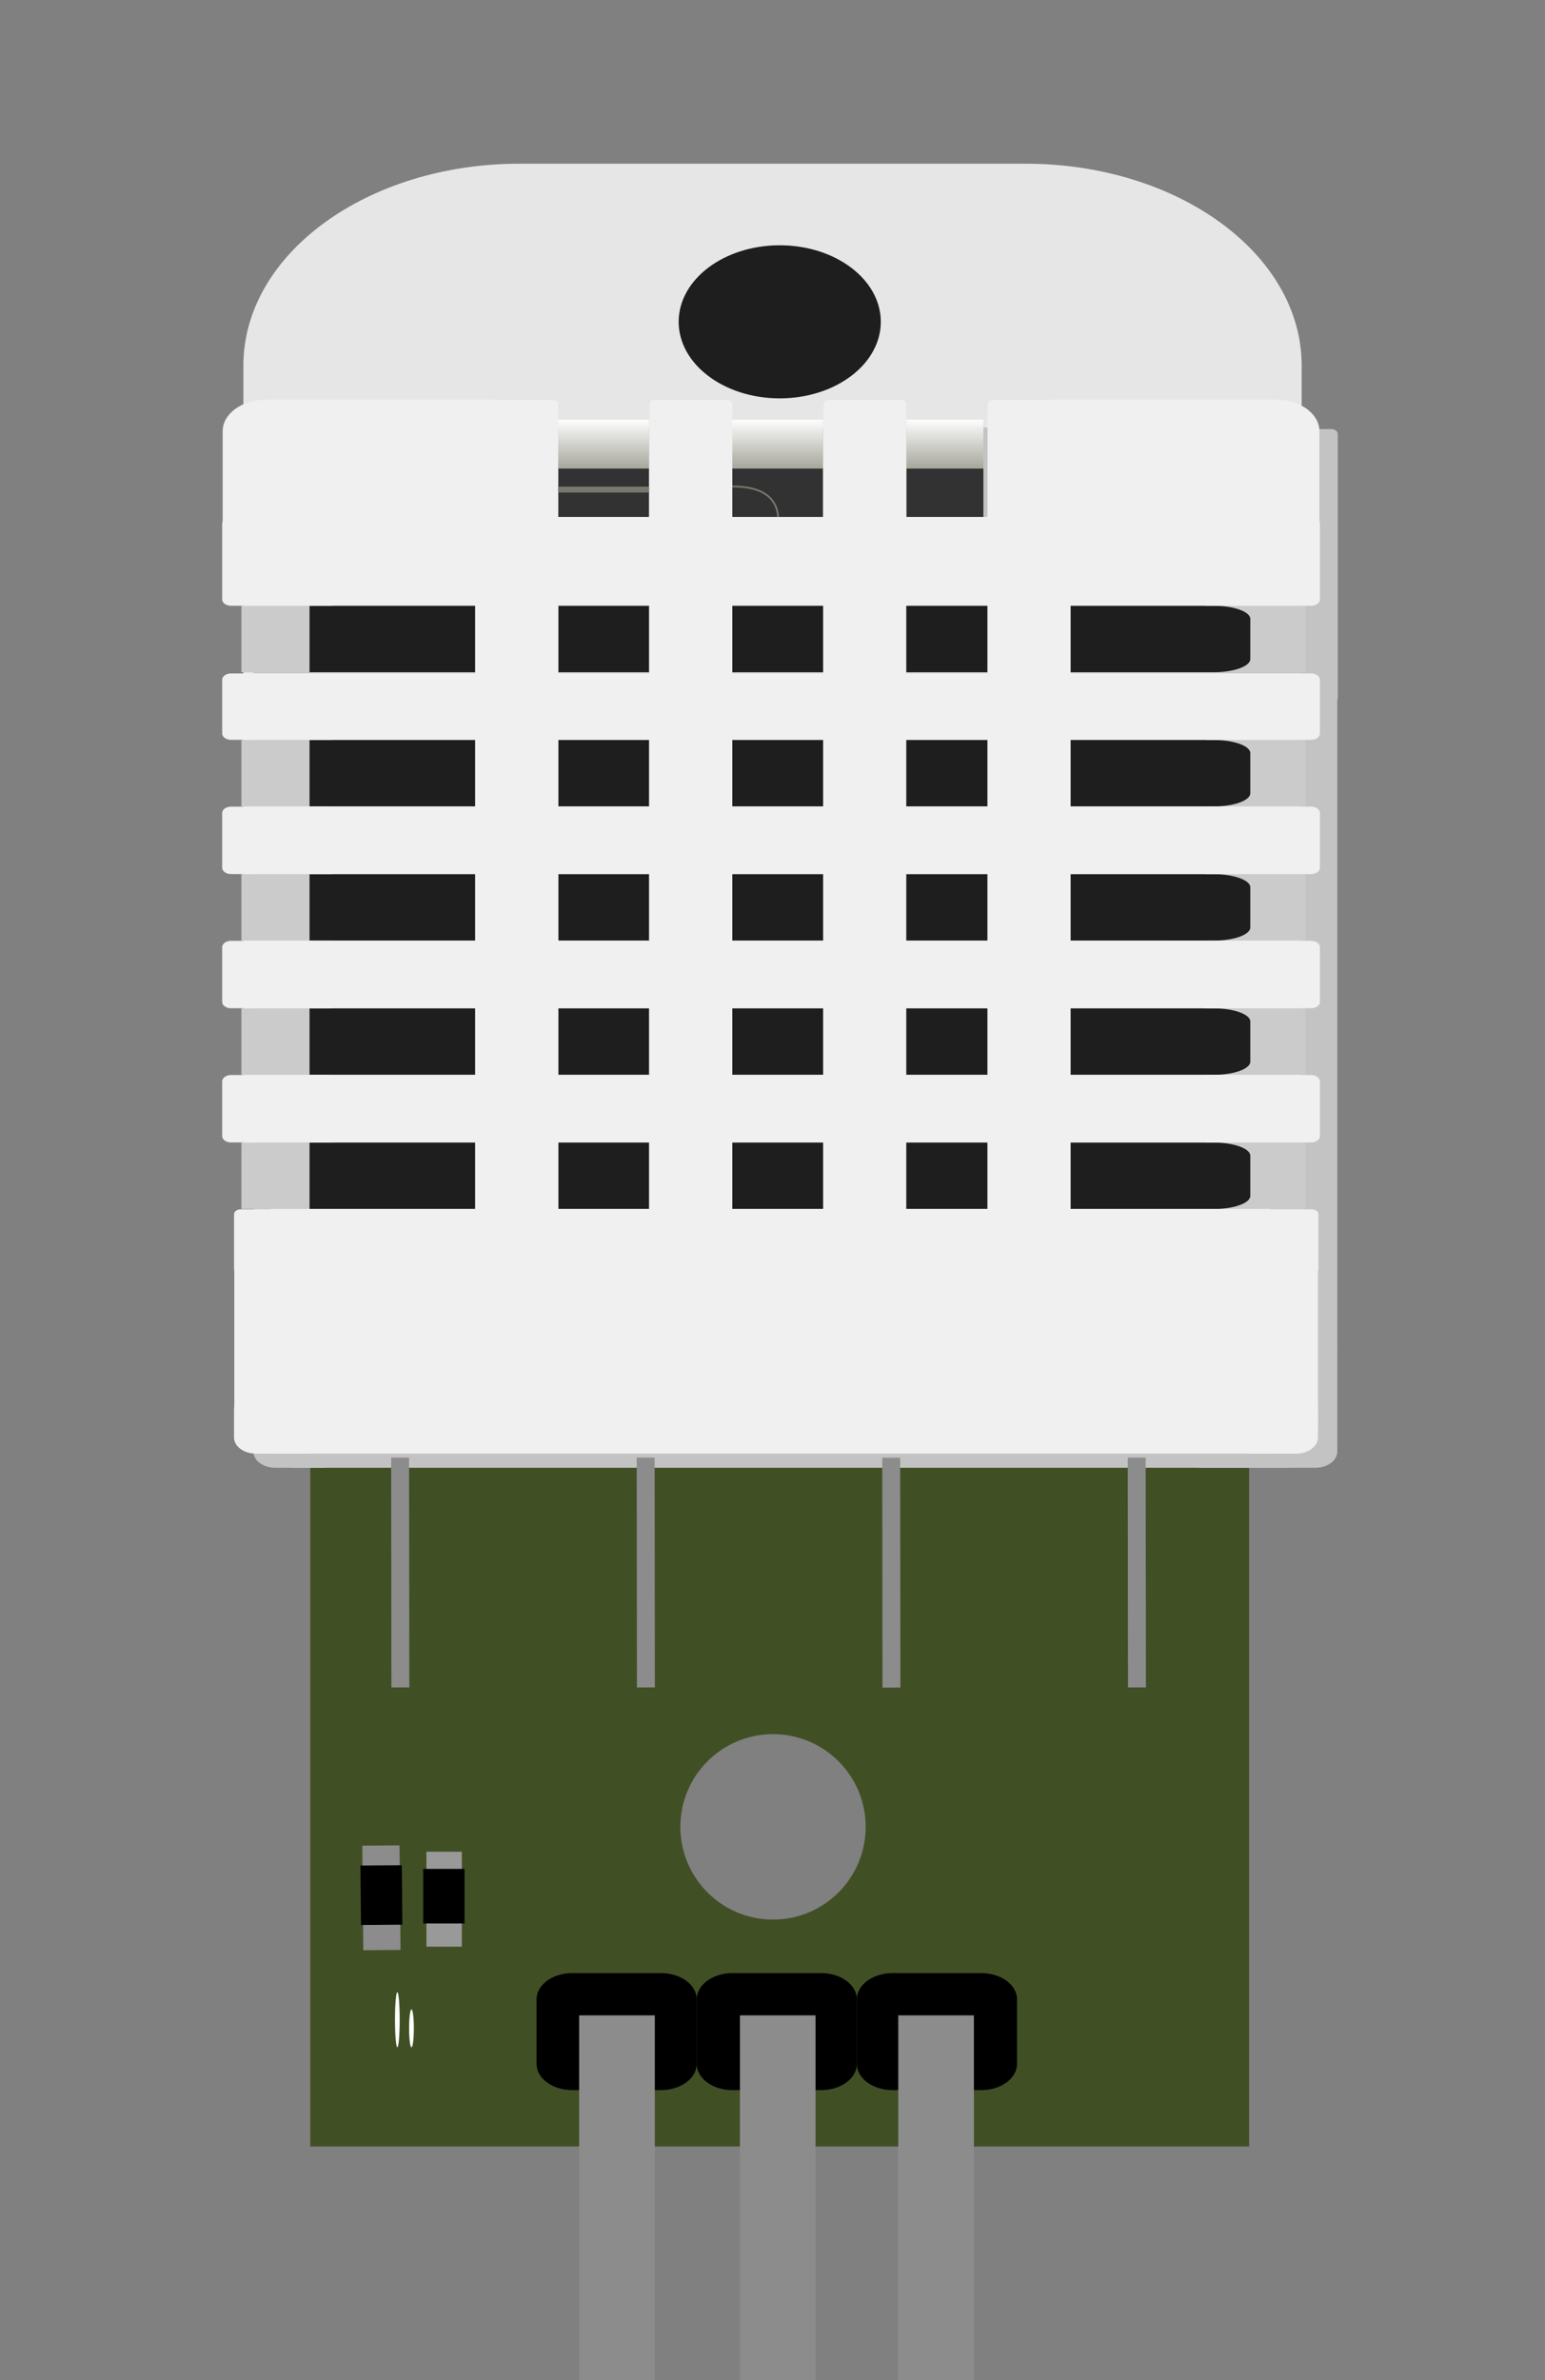 <?xml version="1.0" encoding="utf-8"?>
<!-- Generator: Adobe Illustrator 16.0.3, SVG Export Plug-In . SVG Version: 6.00 Build 0)  -->
<!DOCTYPE svg PUBLIC "-//W3C//DTD SVG 1.1//EN" "http://www.w3.org/Graphics/SVG/1.1/DTD/svg11.dtd">
<svg version="1.1"
	 id="svg2985" sodipodi:docname="DHT22.svg" inkscape:version="0.92.2 5c3e80d, 2017-08-06" xmlns:dc="http://purl.org/dc/elements/1.1/" xmlns:cc="http://creativecommons.org/ns#" xmlns:rdf="http://www.w3.org/1999/02/22-rdf-syntax-ns#" xmlns:svg="http://www.w3.org/2000/svg" xmlns:sodipodi="http://sodipodi.sourceforge.net/DTD/sodipodi-0.dtd" xmlns:inkscape="http://www.inkscape.org/namespaces/inkscape"
	 xmlns="http://www.w3.org/2000/svg" xmlns:xlink="http://www.w3.org/1999/xlink" x="0px" y="0px" width="65.721px"
	 height="101.193px" viewBox="0 0 65.721 101.193" enable-background="new 0 0 65.721 101.193" xml:space="preserve">
<rect x="0" y="0" width="65.721" height="101.193" fill="#808080" stroke="none"/>
<sodipodi:namedview  id="namedview142" inkscape:window-y="322" inkscape:window-x="241" inkscape:window-height="802" inkscape:window-width="1440" inkscape:current-layer="g1564" inkscape:pageshadow="2" inkscape:pageopacity="0" inkscape:cy="56.995785" inkscape:cx="52.070625" inkscape:zoom="2.535036" borderopacity="1" bordercolor="#666666" pagecolor="#ffffff" showgrid="false" inkscape:window-maximized="0" fit-margin-top="0" fit-margin-left="0" guidetolerance="10" gridtolerance="10" objecttolerance="10" fit-margin-bottom="0" fit-margin-right="0" inkscape:measure-end="136.538,-18.9675" inkscape:measure-start="93.4428,-18.6886">
	</sodipodi:namedview>
<g>
	<path fill="#414F25" d="M13.199,20.922v70.334h39.937V20.922H13.199z M32.883,81.61c-2.178,0-3.942-1.766-3.942-3.942
		c0-2.178,1.765-3.942,3.942-3.942c2.177,0,3.941,1.765,3.941,3.942C36.824,79.844,35.059,81.61,32.883,81.61z"/>
	<path fill="#E6E6E6" d="M22.107,6.959h21.508c6.492,0,11.755,3.843,11.755,8.584v32.729c0,4.741-5.263,8.585-11.755,8.585H22.107
		c-6.491,0-11.754-3.844-11.754-8.585V15.543C10.353,10.802,15.616,6.959,22.107,6.959z"/>
	<ellipse fill="#1E1E1E" cx="33.168" cy="13.682" rx="4.261" ry="3.216"/>
	<ellipse fill="none" stroke="#1E1E1E" stroke-width="0.076" cx="33.168" cy="13.682" rx="4.261" ry="3.216"/>
	<rect x="10.79" y="24.714" fill="#C3C3C3" width="46.095" height="32.973"/>
	<path fill="#C3C3C3" d="M11.059,18.241h3.259c0.155,0,0.281,0.092,0.281,0.205v11.235c0,0.113-0.126,0.205-0.281,0.205h-3.259
		c-0.155,0-0.281-0.092-0.281-0.205V18.446C10.778,18.333,10.904,18.241,11.059,18.241z"/>
	<path fill="#C3C3C3" d="M53.411,18.241h3.213c0.155,0,0.281,0.092,0.281,0.205v11.235c0,0.113-0.126,0.205-0.281,0.205h-3.213
		c-0.155,0-0.281-0.092-0.281-0.205V18.446C53.13,18.333,53.256,18.241,53.411,18.241z"/>
	<path fill="#C3C3C3" d="M11.716,51.434h1.946c0.518,0,0.938,0.307,0.938,0.685v9.598c0,0.378-0.42,0.685-0.938,0.685h-1.946
		c-0.518,0-0.938-0.307-0.938-0.685v-9.598C10.778,51.741,11.198,51.434,11.716,51.434z"/>
	<path fill="#C3C3C3" d="M51.141,56.322h4.806c0.518,0,0.938,0.307,0.938,0.685v4.71c0,0.378-0.42,0.685-0.938,0.685h-4.806
		c-0.518,0-0.938-0.307-0.938-0.685v-4.71C50.204,56.629,50.624,56.322,51.141,56.322z"/>
	<rect x="13.76" y="21.051" fill="#C3C3C3" width="40.164" height="38.736"/>
	<rect x="12.351" y="18.176" fill="#C3C3C3" width="42.497" height="44.226"/>
	<line fill="none" stroke="#8C8C8C" stroke-width="0.762" x1="37.909" y1="61.975" x2="37.92" y2="71.747"/>
	<line fill="none" stroke="#8C8C8C" stroke-width="0.762" x1="48.353" y1="61.969" x2="48.364" y2="71.74"/>
	<line fill="none" stroke="#8C8C8C" stroke-width="0.762" x1="17.02" y1="61.969" x2="17.031" y2="71.74"/>
	<line fill="none" stroke="#8C8C8C" stroke-width="0.762" x1="27.465" y1="61.969" x2="27.475" y2="71.74"/>
	<rect x="45.123" y="25.756" fill="#CBCBCB" width="10.414" height="2.822"/>
	<rect x="45.123" y="31.461" fill="#CBCBCB" width="10.414" height="2.822"/>
	<rect x="45.129" y="37.167" fill="#CBCBCB" width="10.408" height="2.821"/>
	<rect x="45.124" y="42.872" fill="#CBCBCB" width="10.413" height="2.822"/>
	<rect x="45.123" y="48.578" fill="#CBCBCB" width="10.414" height="2.821"/>
	<rect x="10.27" y="25.756" fill="#CBCBCB" width="2.895" height="2.822"/>
	<rect x="10.27" y="31.461" fill="#CBCBCB" width="2.895" height="2.822"/>
	<rect x="10.27" y="37.167" fill="#CBCBCB" width="2.895" height="2.821"/>
	<rect x="10.27" y="42.872" fill="#CBCBCB" width="2.895" height="2.822"/>
	<rect x="10.27" y="48.578" fill="#CBCBCB" width="2.895" height="2.821"/>
	<rect x="23.749" y="25.755" fill="#1E1E1E" width="3.864" height="2.822"/>
	<rect x="31.15" y="25.755" fill="#1E1E1E" width="3.864" height="2.822"/>
	<rect x="38.139" y="25.755" fill="#1E1E1E" width="3.865" height="2.822"/>
	<path fill="#1E1E1E" d="M45.13,25.755h6.509c0.852,0,1.547,0.252,1.547,0.561v1.701c0,0.309-0.695,0.561-1.547,0.561H45.13V25.755z
		"/>
	<rect x="13.167" y="25.755" fill="#1E1E1E" width="7.045" height="2.822"/>
	<rect x="23.749" y="31.461" fill="#1E1E1E" width="3.864" height="2.822"/>
	<rect x="31.15" y="31.461" fill="#1E1E1E" width="3.864" height="2.822"/>
	<rect x="38.139" y="31.461" fill="#1E1E1E" width="3.865" height="2.822"/>
	<path fill="#1E1E1E" d="M45.13,31.461h6.509c0.852,0,1.547,0.252,1.547,0.56v1.702c0,0.308-0.695,0.561-1.547,0.561H45.13V31.461z"
		/>
	<rect x="13.167" y="31.461" fill="#1E1E1E" width="7.045" height="2.822"/>
	<rect x="23.749" y="37.166" fill="#1E1E1E" width="3.864" height="2.822"/>
	<rect x="31.15" y="37.166" fill="#1E1E1E" width="3.864" height="2.822"/>
	<rect x="38.139" y="37.166" fill="#1E1E1E" width="3.865" height="2.822"/>
	<path fill="#1E1E1E" d="M45.13,37.166h6.509c0.852,0,1.547,0.252,1.547,0.561v1.701c0,0.309-0.695,0.561-1.547,0.561H45.13V37.166z
		"/>
	<rect x="13.167" y="37.166" fill="#1E1E1E" width="7.045" height="2.822"/>
	<rect x="23.749" y="42.871" fill="#1E1E1E" width="3.864" height="2.822"/>
	<rect x="31.15" y="42.871" fill="#1E1E1E" width="3.864" height="2.822"/>
	<rect x="38.139" y="42.871" fill="#1E1E1E" width="3.865" height="2.822"/>
	<path fill="#1E1E1E" d="M45.13,42.871h6.509c0.852,0,1.547,0.252,1.547,0.561v1.702c0,0.308-0.695,0.561-1.547,0.561H45.13V42.871z
		"/>
	<rect x="13.167" y="42.871" fill="#1E1E1E" width="7.045" height="2.822"/>
	<rect x="23.749" y="48.577" fill="#1E1E1E" width="3.864" height="2.822"/>
	<rect x="31.15" y="48.577" fill="#1E1E1E" width="3.864" height="2.822"/>
	<rect x="38.139" y="48.577" fill="#1E1E1E" width="3.865" height="2.822"/>
	<path fill="#1E1E1E" d="M45.13,48.577h6.509c0.852,0,1.547,0.252,1.547,0.561v1.701c0,0.309-0.695,0.561-1.547,0.561H45.13V48.577z
		"/>
	<rect x="13.167" y="48.577" fill="#1E1E1E" width="7.045" height="2.822"/>
	<rect x="20.213" y="17.844" fill="#F0F0F0" width="3.536" height="41.988"/>
	<path fill="#F0F0F0" d="M20.472,16.998h3.031c0.134,0,0.241,0.078,0.241,0.176v1.896c0,0.098-0.107,0.177-0.241,0.177h-3.031
		c-0.134,0-0.242-0.079-0.242-0.177v-1.896C20.23,17.076,20.339,16.998,20.472,16.998z"/>
	<rect x="27.614" y="17.844" fill="#F0F0F0" width="3.536" height="41.988"/>
	<path fill="#F0F0F0" d="M27.874,16.998h3.031c0.134,0,0.241,0.078,0.241,0.176v1.896c0,0.098-0.107,0.177-0.241,0.177h-3.031
		c-0.134,0-0.242-0.079-0.242-0.177v-1.896C27.632,17.076,27.74,16.998,27.874,16.998z"/>
	<rect x="35.015" y="17.844" fill="#F0F0F0" width="3.536" height="41.988"/>
	<path fill="#F0F0F0" d="M35.275,16.998h3.031c0.134,0,0.241,0.078,0.241,0.176v1.896c0,0.098-0.107,0.177-0.241,0.177h-3.031
		c-0.134,0-0.242-0.079-0.242-0.177v-1.896C35.033,17.076,35.141,16.998,35.275,16.998z"/>
	<rect x="42.006" y="17.844" fill="#F0F0F0" width="3.536" height="41.988"/>
	<path fill="#F0F0F0" d="M42.265,16.998h3.031c0.133,0,0.241,0.078,0.241,0.176v1.896c0,0.098-0.108,0.177-0.241,0.177h-3.031
		c-0.134,0-0.242-0.079-0.242-0.177v-1.896C42.023,17.076,42.132,16.998,42.265,16.998z"/>
	<rect x="10.795" y="21.976" fill="#F0F0F0" width="44.554" height="3.77"/>
	<path fill="#F0F0F0" d="M9.823,21.985h4.212c0.205,0,0.372,0.121,0.372,0.271v3.227c0,0.149-0.167,0.271-0.372,0.271H9.823
		c-0.205,0-0.372-0.122-0.372-0.271v-3.227C9.451,22.106,9.618,21.985,9.823,21.985z"/>
	<path fill="#F0F0F0" d="M51.353,21.985h4.421c0.206,0,0.372,0.121,0.372,0.271v3.227c0,0.149-0.166,0.271-0.372,0.271h-4.421
		c-0.206,0-0.372-0.122-0.372-0.271v-3.227C50.981,22.106,51.147,21.985,51.353,21.985z"/>
	<rect x="10.795" y="28.624" fill="#F0F0F0" width="44.554" height="2.825"/>
	<path fill="#F0F0F0" d="M9.823,28.631h4.212c0.205,0,0.372,0.121,0.372,0.271v2.281c0,0.15-0.167,0.271-0.372,0.271H9.823
		c-0.205,0-0.372-0.121-0.372-0.271v-2.281C9.451,28.752,9.618,28.631,9.823,28.631z"/>
	<path fill="#F0F0F0" d="M51.353,28.631h4.421c0.206,0,0.372,0.121,0.372,0.271v2.281c0,0.15-0.166,0.271-0.372,0.271h-4.421
		c-0.206,0-0.372-0.121-0.372-0.271v-2.281C50.981,28.752,51.147,28.631,51.353,28.631z"/>
	<rect x="10.795" y="34.287" fill="#F0F0F0" width="44.554" height="2.867"/>
	<path fill="#F0F0F0" d="M9.823,34.294h4.212c0.205,0,0.372,0.121,0.372,0.271v2.325c0,0.149-0.167,0.271-0.372,0.271H9.823
		c-0.205,0-0.372-0.122-0.372-0.271v-2.325C9.451,34.415,9.618,34.294,9.823,34.294z"/>
	<path fill="#F0F0F0" d="M51.353,34.294h4.421c0.206,0,0.372,0.121,0.372,0.271v2.325c0,0.149-0.166,0.271-0.372,0.271h-4.421
		c-0.206,0-0.372-0.122-0.372-0.271v-2.325C50.981,34.415,51.147,34.294,51.353,34.294z"/>
	<rect x="10.795" y="39.992" fill="#F0F0F0" width="44.554" height="2.868"/>
	<path fill="#F0F0F0" d="M9.823,39.999h4.212c0.205,0,0.372,0.121,0.372,0.271v2.324c0,0.15-0.167,0.271-0.372,0.271H9.823
		c-0.205,0-0.372-0.121-0.372-0.271V40.27C9.451,40.12,9.618,39.999,9.823,39.999z"/>
	<path fill="#F0F0F0" d="M51.353,39.999h4.421c0.206,0,0.372,0.121,0.372,0.271v2.324c0,0.15-0.166,0.271-0.372,0.271h-4.421
		c-0.206,0-0.372-0.121-0.372-0.271V40.27C50.981,40.12,51.147,39.999,51.353,39.999z"/>
	<rect x="10.795" y="45.698" fill="#F0F0F0" width="44.554" height="2.867"/>
	<path fill="#F0F0F0" d="M9.823,45.704h4.212c0.205,0,0.372,0.122,0.372,0.271v2.325c0,0.149-0.167,0.271-0.372,0.271H9.823
		c-0.205,0-0.372-0.122-0.372-0.271v-2.325C9.451,45.826,9.618,45.704,9.823,45.704z"/>
	<path fill="#F0F0F0" d="M51.353,45.704h4.421c0.206,0,0.372,0.122,0.372,0.271v2.325c0,0.149-0.166,0.271-0.372,0.271h-4.421
		c-0.206,0-0.372-0.122-0.372-0.271v-2.325C50.981,45.826,51.147,45.704,51.353,45.704z"/>
	<rect x="9.967" y="52.936" fill="#F0F0F0" width="46.096" height="7.755"/>
	<path fill="#F0F0F0" d="M10.237,51.414h3.259c0.155,0,0.281,0.092,0.281,0.205v2.328c0,0.113-0.126,0.206-0.281,0.206h-3.259
		c-0.155,0-0.281-0.093-0.281-0.206v-2.328C9.956,51.506,10.082,51.414,10.237,51.414z"/>
	<path fill="#F0F0F0" d="M52.589,51.414h3.213c0.155,0,0.281,0.092,0.281,0.205v2.328c0,0.113-0.126,0.206-0.281,0.206h-3.213
		c-0.155,0-0.281-0.093-0.281-0.206v-2.328C52.307,51.506,52.433,51.414,52.589,51.414z"/>
	<path fill="#F0F0F0" d="M10.893,59.22h1.946c0.518,0,0.938,0.307,0.938,0.686v1.21c0,0.378-0.42,0.685-0.938,0.685h-1.946
		c-0.519,0-0.938-0.307-0.938-0.685v-1.21C9.956,59.527,10.375,59.22,10.893,59.22z"/>
	<path fill="#F0F0F0" d="M53.245,59.22h1.88c0.518,0,0.938,0.307,0.938,0.686v1.21c0,0.378-0.42,0.685-0.938,0.685h-1.88
		c-0.518,0-0.938-0.307-0.938-0.685v-1.21C52.307,59.527,52.727,59.22,53.245,59.22z"/>
	<rect x="12.938" y="52.074" fill="#F0F0F0" width="40.163" height="9.111"/>
	<rect x="11.529" y="51.398" fill="#F0F0F0" width="42.497" height="10.402"/>
	<path fill="#F0F0F0" d="M11.309,16.99h9.427c1.015,0,1.837,0.602,1.837,1.342v4.026c0,0.74-0.822,1.342-1.837,1.342h-9.427
		c-1.015,0-1.837-0.602-1.837-1.342v-4.026C9.472,17.592,10.295,16.99,11.309,16.99z"/>
	<path fill="#F0F0F0" d="M45.008,16.99h9.28c1.015,0,1.837,0.602,1.837,1.342v4.026c0,0.74-0.822,1.342-1.837,1.342h-9.28
		c-1.015,0-1.837-0.602-1.837-1.342v-4.026C43.171,17.592,43.993,16.99,45.008,16.99z"/>
	<rect x="23.751" y="19.899" fill="#323232" width="3.853" height="2.078"/>
	<rect x="31.152" y="19.899" fill="#323232" width="3.853" height="2.078"/>
	<rect x="38.562" y="19.899" fill="#323232" width="3.27" height="2.078"/>
	<path fill="none" stroke="#78786E" stroke-width="0.25" d="M23.749,20.814c3.863,0,3.863,0,3.863,0"/>
	<path fill="none" stroke="#78786E" stroke-width="0.076" d="M31.151,20.683c1.21-0.005,1.874,0.426,1.951,1.287"/>
	
		<linearGradient id="SVGID_1_" gradientUnits="userSpaceOnUse" x1="-278.641" y1="447.097" x2="-277.641" y2="447.097" gradientTransform="matrix(-1.244457e-007 -2.079 2.847 -9.088296e-008 -1247.202 -559.416)">
		<stop  offset="0" style="stop-color:#A8A89E"/>
		<stop  offset="1" style="stop-color:#FFFFFF"/>
	</linearGradient>
	<rect x="23.751" y="17.843" fill="url(#SVGID_1_)" width="3.853" height="2.079"/>
	
		<linearGradient id="SVGID_2_" gradientUnits="userSpaceOnUse" x1="-278.641" y1="447.097" x2="-277.641" y2="447.097" gradientTransform="matrix(-1.244457e-007 -2.079 2.847 -9.088296e-008 -1239.803 -559.416)">
		<stop  offset="0" style="stop-color:#A8A89E"/>
		<stop  offset="1" style="stop-color:#FFFFFF"/>
	</linearGradient>
	<rect x="31.152" y="17.843" fill="url(#SVGID_2_)" width="3.853" height="2.079"/>
	
		<linearGradient id="SVGID_3_" gradientUnits="userSpaceOnUse" x1="-278.641" y1="447.097" x2="-277.641" y2="447.097" gradientTransform="matrix(-1.244457e-007 -2.079 2.847 -9.088296e-008 -1232.682 -559.416)">
		<stop  offset="0" style="stop-color:#A8A89E"/>
		<stop  offset="1" style="stop-color:#FFFFFF"/>
	</linearGradient>
	<rect x="38.562" y="17.843" fill="url(#SVGID_3_)" width="3.27" height="2.079"/>
	<path d="M37.972,83.885h3.767c0.841,0,1.522,0.498,1.522,1.112v2.751c0,0.614-0.682,1.112-1.522,1.112h-3.767
		c-0.842,0-1.523-0.498-1.523-1.112v-2.751C36.449,84.383,37.131,83.885,37.972,83.885z"/>
	<polygon fill="#8C8C8C" points="16.995,78.456 17.038,82.9 15.454,82.912 15.411,78.468 	"/>
	<polygon points="17.092,79.299 17.115,81.827 15.355,81.84 15.332,79.311 	"/>
	<rect x="18.139" y="78.725" fill="#999999" width="1.507" height="4.037"/>
	<rect x="18.002" y="79.455" width="1.759" height="2.32"/>
	<ellipse fill="#FFFFFF" cx="16.902" cy="85.867" rx="0.1" ry="1.17"/>
	<ellipse fill="#FFFFFF" cx="17.503" cy="86.233" rx="0.101" ry="0.805"/>
	<path d="M24.346,83.885h3.768c0.841,0,1.522,0.498,1.522,1.112v2.751c0,0.614-0.682,1.112-1.522,1.112h-3.768
		c-0.841,0-1.522-0.498-1.522-1.112v-2.751C22.824,84.383,23.506,83.885,24.346,83.885z"/>
	<path d="M31.159,83.885h3.768c0.841,0,1.522,0.498,1.522,1.112v2.751c0,0.614-0.682,1.112-1.522,1.112h-3.768
		c-0.841,0-1.522-0.498-1.522-1.112v-2.751C29.636,84.383,30.318,83.885,31.159,83.885z"/>
	<rect x="38.21" y="85.682" fill="#8C8C8C" width="3.217" height="15.511"/>
	<rect x="31.475" y="85.682" fill="#8C8C8C" width="3.217" height="15.511"/>
	<rect x="24.636" y="85.682" fill="#8C8C8C" width="3.218" height="15.511"/>
</g>
</svg>
